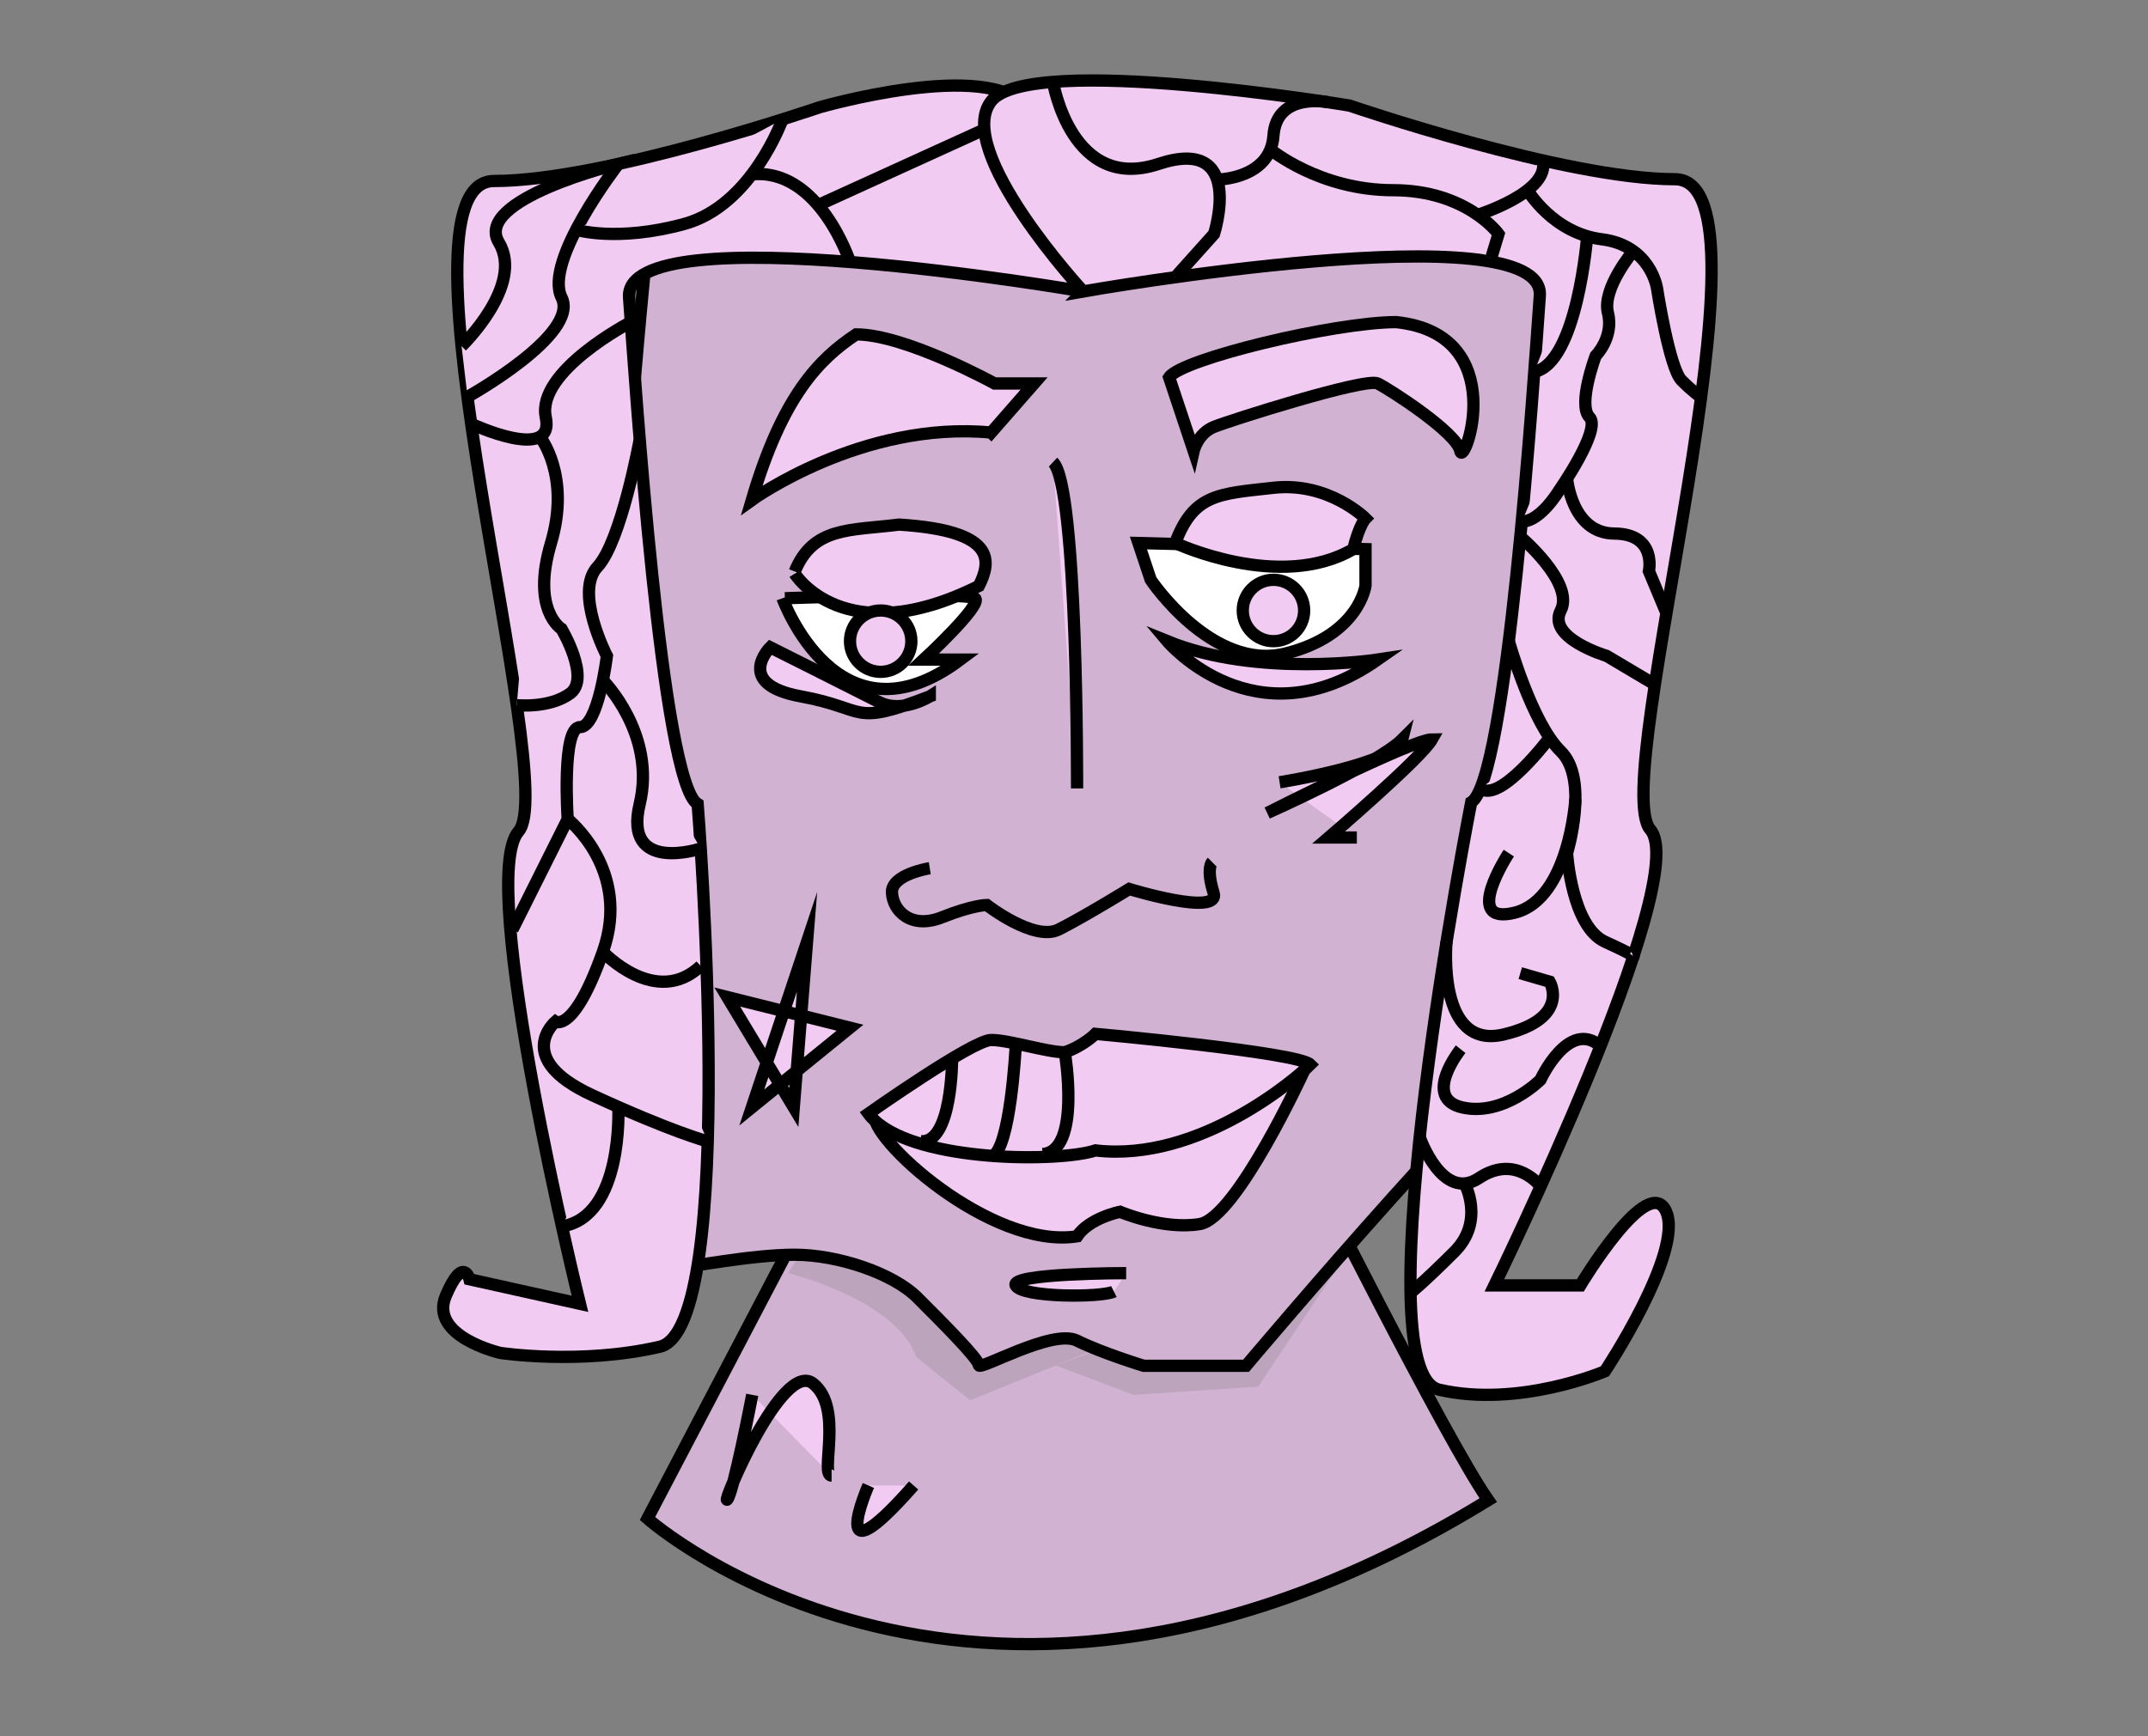 <?xml version="1.0" encoding="UTF-8"?>
<svg id="Calque_1" data-name="Calque 1" xmlns="http://www.w3.org/2000/svg" viewBox="0 0 350 283">
  <rect x="0" y="0" width="350" height="283" fill="#808080" stroke="none"/>
  <defs>
    <style>
      .cls-1 {
        fill: #bba4bc;
        stroke-width: 0px;
      }

      .cls-2 {
        fill: #f2cbf2;
      }

      .cls-2, .cls-3, .cls-4 {
        stroke: #000;
        stroke-miterlimit: 10;
        stroke-width: 2px;
      }

      .cls-3 {
        fill: #fff;
      }

      .cls-4 {
        fill: #d2b2d3;
      }
    </style>
  </defs>
  <path class="cls-4" d="M127.5,205.5l-22,42s54,48,137-3c-7-10-30-56-30-56l-78,2-7,15Z"/>
  <path id="ombre" class="cls-1" d="M128.45,207.5s17.6,4.31,20.82,13.65l8.81,7.08,21.54-8.77-48.09-16.98-3.08,5.01Z"/>
  <polygon class="cls-1" points="172.06 222.55 184.68 227.34 205 226 219 205 172.06 222.55"/>
  <path class="cls-4" d="M101.5,121.5s8,42,7,48-3.46,29.95-3.46,29.95c0,0-.37,7.93,3.54,7.49s13.91-2.44,20.91-2.44,16,3,20,7,10,10,10,11,12-6,16-4,10.86,4.1,10.86,4.1h16.68s46.46-55.1,51.46-54.1c0-3-7-95-1-113,1-2,0-16,0-16H105.5s-7,68-4,82Z"/>
  <path class="cls-2" d="M142.5,181.5c-1.19,3.78,18.93,22.21,33,20,2-3,7-4,7-4,0,0,7,3,13,2s17-25,17-25l-70,7Z"/>
  <path class="cls-2" d="M141.5,181.5s17-12,20-12,9,2,12,2c3-1,5-3,5-3,0,0,33,3,35,5-2,2-18,16-35,14-5.69,1.9-28.5,1.99-35.94-4.84-.4-.37-.76-.75-1.06-1.16Z"/>
  <path class="cls-4" d="M151.5,141.5s-6.32,1-6.16,4,3.16,6,8.16,4,7.29-2,7.29-2c0,0,7.71,6,11.71,4s11.5-6.61,11.5-6.61c0,0,14.99,4.61,13.74.61s-.24-5-.24-5"/>
  <path class="cls-2" d="M175.5,128.5s.16-49.36-3.92-53.18"/>
  <path class="cls-3" d="M127.5,97.5s9,25,29,10h-6s9.74-9,8.37-10-30.98,0-30.98,0"/>
  <path class="cls-2" d="M129.5,93.5s8,13,30,2c2-4,3-9-13-10-8,1-14,.3-17,7.65"/>
  <path class="cls-2" d="M151.5,113.5s-4.5,2.85-8.25.93-17.75-8.93-17.75-8.93c0,0-6,6,5,8s8,5,21,0Z"/>
  <circle class="cls-2" cx="143.5" cy="104.5" r="5"/>
  <path class="cls-2" d="M161.5,70.5l7-8h-6.44s-14.56-8-22.56-8c-6,4-12,10-17,27,0,0,18-13,39-11Z"/>
  <path class="cls-2" d="M190.5,61.5l4,12s.64-2.85,3.32-3.93,24.68-8.07,26.68-7.07,12.87,8,13.44,11c.56,3,8.56-19-10.44-21-10,0-35,6-37,9Z"/>
  <path class="cls-2" d="M208.5,127.5s19-3,20-7c-4,4-22,12-22,12,0,0,23.68-12,26.84-12-1.68,3-16.84,16-16.84,16h4.59"/>
  <path class="cls-3" d="M187.5,94.5s10,15,22,12,13-11.07,13-11.07v-5.93l-37-1,2,6Z"/>
  <path class="cls-2" d="M191.5,88.5s17,8,29,1c1-4,2-5,2-5,0,0-6-6-15-5s-13,1-16,9"/>
  <path class="cls-2" d="M190.19,104.5s14.31,17,34.31,3c0,0-19.62,3-34.31-3Z"/>
  <circle class="cls-2" cx="207.5" cy="99.5" r="5"/>
  <polygon class="cls-2" points="122.5 180.5 122.71 179.87 131.5 153.5 129.34 180.5 118.5 162.5 138.5 167.5 122.5 180.5"/>
  <path class="cls-2" d="M183.5,207.5s-19,0-18,2,14,2,16,1"/>
  <path class="cls-2" d="M176.5,47.5s-75-13-74,1,5.36,79.1,11.18,82.55c0,0,6.82,85.45-6.18,88.45s-26,1-26,1c0,0-11.68-2.69-8.84-9.34s3.84-2.66,3.84-2.66l18,4s-17-69-10-77-22-106-4-106,53-12,53-12c0,0,27.6-8,33.8,0s9.2,30,9.2,30Z"/>
  <path class="cls-2" d="M176.5,47.5s75.4-13.29,74.4.71-5.36,79.1-11.18,82.55c0,0-18.22,92.74-5.22,95.74s27-3,27-3c0,0,12.84-19.34,10-26-2.84-6.66-14,12-14,12h-14s32.4-66.29,25.4-74.29c-7-8,22-106,4-106s-53-12-53-12c0,0-52.19-8.71-58.4-.71s15,31,15,31Z"/>
  <path class="cls-2" d="M122.57,227.34s-3.07,15.97-4.07,17.06,9-22.9,14-18.9,1,15,3,15"/>
  <path class="cls-2" d="M141.5,242.11s-7.26,16.61,7.37,0"/>
  <path class="cls-2" d="M75.21,56.41s10.29-9.91,6.07-16.91,19.48-12.78,19.48-12.78c0,0-12.25,15.78-9.25,21.78s-15.33,16.18-15.33,16.18"/>
  <path class="cls-2" d="M102.78,52.5s-15.41,8-13.85,15.5-12.16,1.07-12.16,1.07"/>
  <path class="cls-2" d="M104.24,71.64s-3.02,16.61-6.88,20.74,1.53,14.53,1.53,14.53c0,0-1.39,11.6-4.39,11.6s-2,15-2,15l-9,18"/>
  <path class="cls-2" d="M87.98,71.18s5.08,6.32,1.8,17.32,1.72,14,1.72,14c0,0,4.79,8.06,1.39,10.53s-8.69,1.9-8.69,1.9"/>
  <path class="cls-2" d="M98.23,110.87s8.74,8.73,6,20.18,9.94,7.25,9.94,7.25"/>
  <path class="cls-2" d="M127.5,19.45s-5,14.05-16,17.05-17.63.94-17.63.94"/>
  <path class="cls-2" d="M138.5,42.7s-5-15.36-16-14.28"/>
  <path class="cls-2" d="M207,24.35s8,6.65,20,6.65,17.17,7.13,17.17,7.13l-1.17,3.87"/>
  <line class="cls-2" x1="160.41" y1="21.09" x2="133.29" y2="33.44"/>
  <path class="cls-2" d="M92.5,133.5s10.47,8.26,5.73,21.63-7.73,11.37-7.73,11.37c0,0-7,6,6,12s18.82,7.53,18.82,7.53"/>
  <path class="cls-2" d="M98.23,155.13s8.63,9.22,15.95,2.3"/>
  <path class="cls-2" d="M100.75,180.42s.88,17.83-9.18,19.46"/>
  <path class="cls-2" d="M155.14,172.51s.05,13.96-5.14,13.49"/>
  <path class="cls-2" d="M165.5,170.5s-.85,17-3.93,18"/>
  <path class="cls-2" d="M173.5,171.5s2.74,16.18-3.63,16.59"/>
  <path class="cls-2" d="M171.58,13.35s2.95,18.09,17.19,13.37,9.05,11.41,9.05,11.41l-6.32,7.05"/>
  <path class="cls-2" d="M198.31,29.27s8.69-.05,9.19-7.16,8.82-5.46,8.82-5.46"/>
  <path class="cls-2" d="M240.77,35.02s11.95-3.73,10.59-8.88"/>
  <path class="cls-2" d="M248.9,30.99s4.1,7.01,12.1,8.01,9,8,9,8c0,0,2,13,4,15s3.18,2.75,3.18,2.75"/>
  <path class="cls-2" d="M258.62,38.5s-1.61,20.69-8.62,22.1"/>
  <path class="cls-2" d="M266.14,40.91s-5.14,6.09-4.14,10.09-2,7-2,7c0,0-3,8-1,10s-5,12-5,12c0,0-3,5-6,5"/>
  <path class="cls-2" d="M255.34,77.98s.74,8.94,7.7,8.98,5.64,6.13,5.64,6.13l2.85,6.83"/>
  <path class="cls-2" d="M247.72,87.47s8.9,7.53,6.59,12.03,7.48,7.4,7.48,7.4l7.86,4.67"/>
  <path class="cls-2" d="M245.85,104.5s3.77,13.39,8.46,17.95,1.03,16.6,1.03,16.6c0,0,.73,11.95,6.2,14.45s4.6,2.4,4.6,2.4"/>
  <path class="cls-2" d="M252.51,120.23s-8.09,10.77-11.3,8.27"/>
  <path class="cls-2" d="M256.7,130.2s-.98,16.29-9.84,18.54-1.01-9.7-1.01-9.7"/>
  <path class="cls-2" d="M235.7,153.5s-1.66,17.71,9.32,15.1,7.49-8.6,7.49-8.6l-4.79-1.39"/>
  <path class="cls-2" d="M238,171s-6.4,8,.3,9.5,12.7-4.5,12.7-4.5c0,0,4.57-10,9.78-5.5"/>
  <path class="cls-2" d="M231.33,185.33s3.67,10.67,9.67,6.67,10.03,1.37,10.03,1.37"/>
  <path class="cls-2" d="M238.64,192.88s3.36,6.12-1.64,11.12-7.16,6.71-7.16,6.71"/>
</svg>